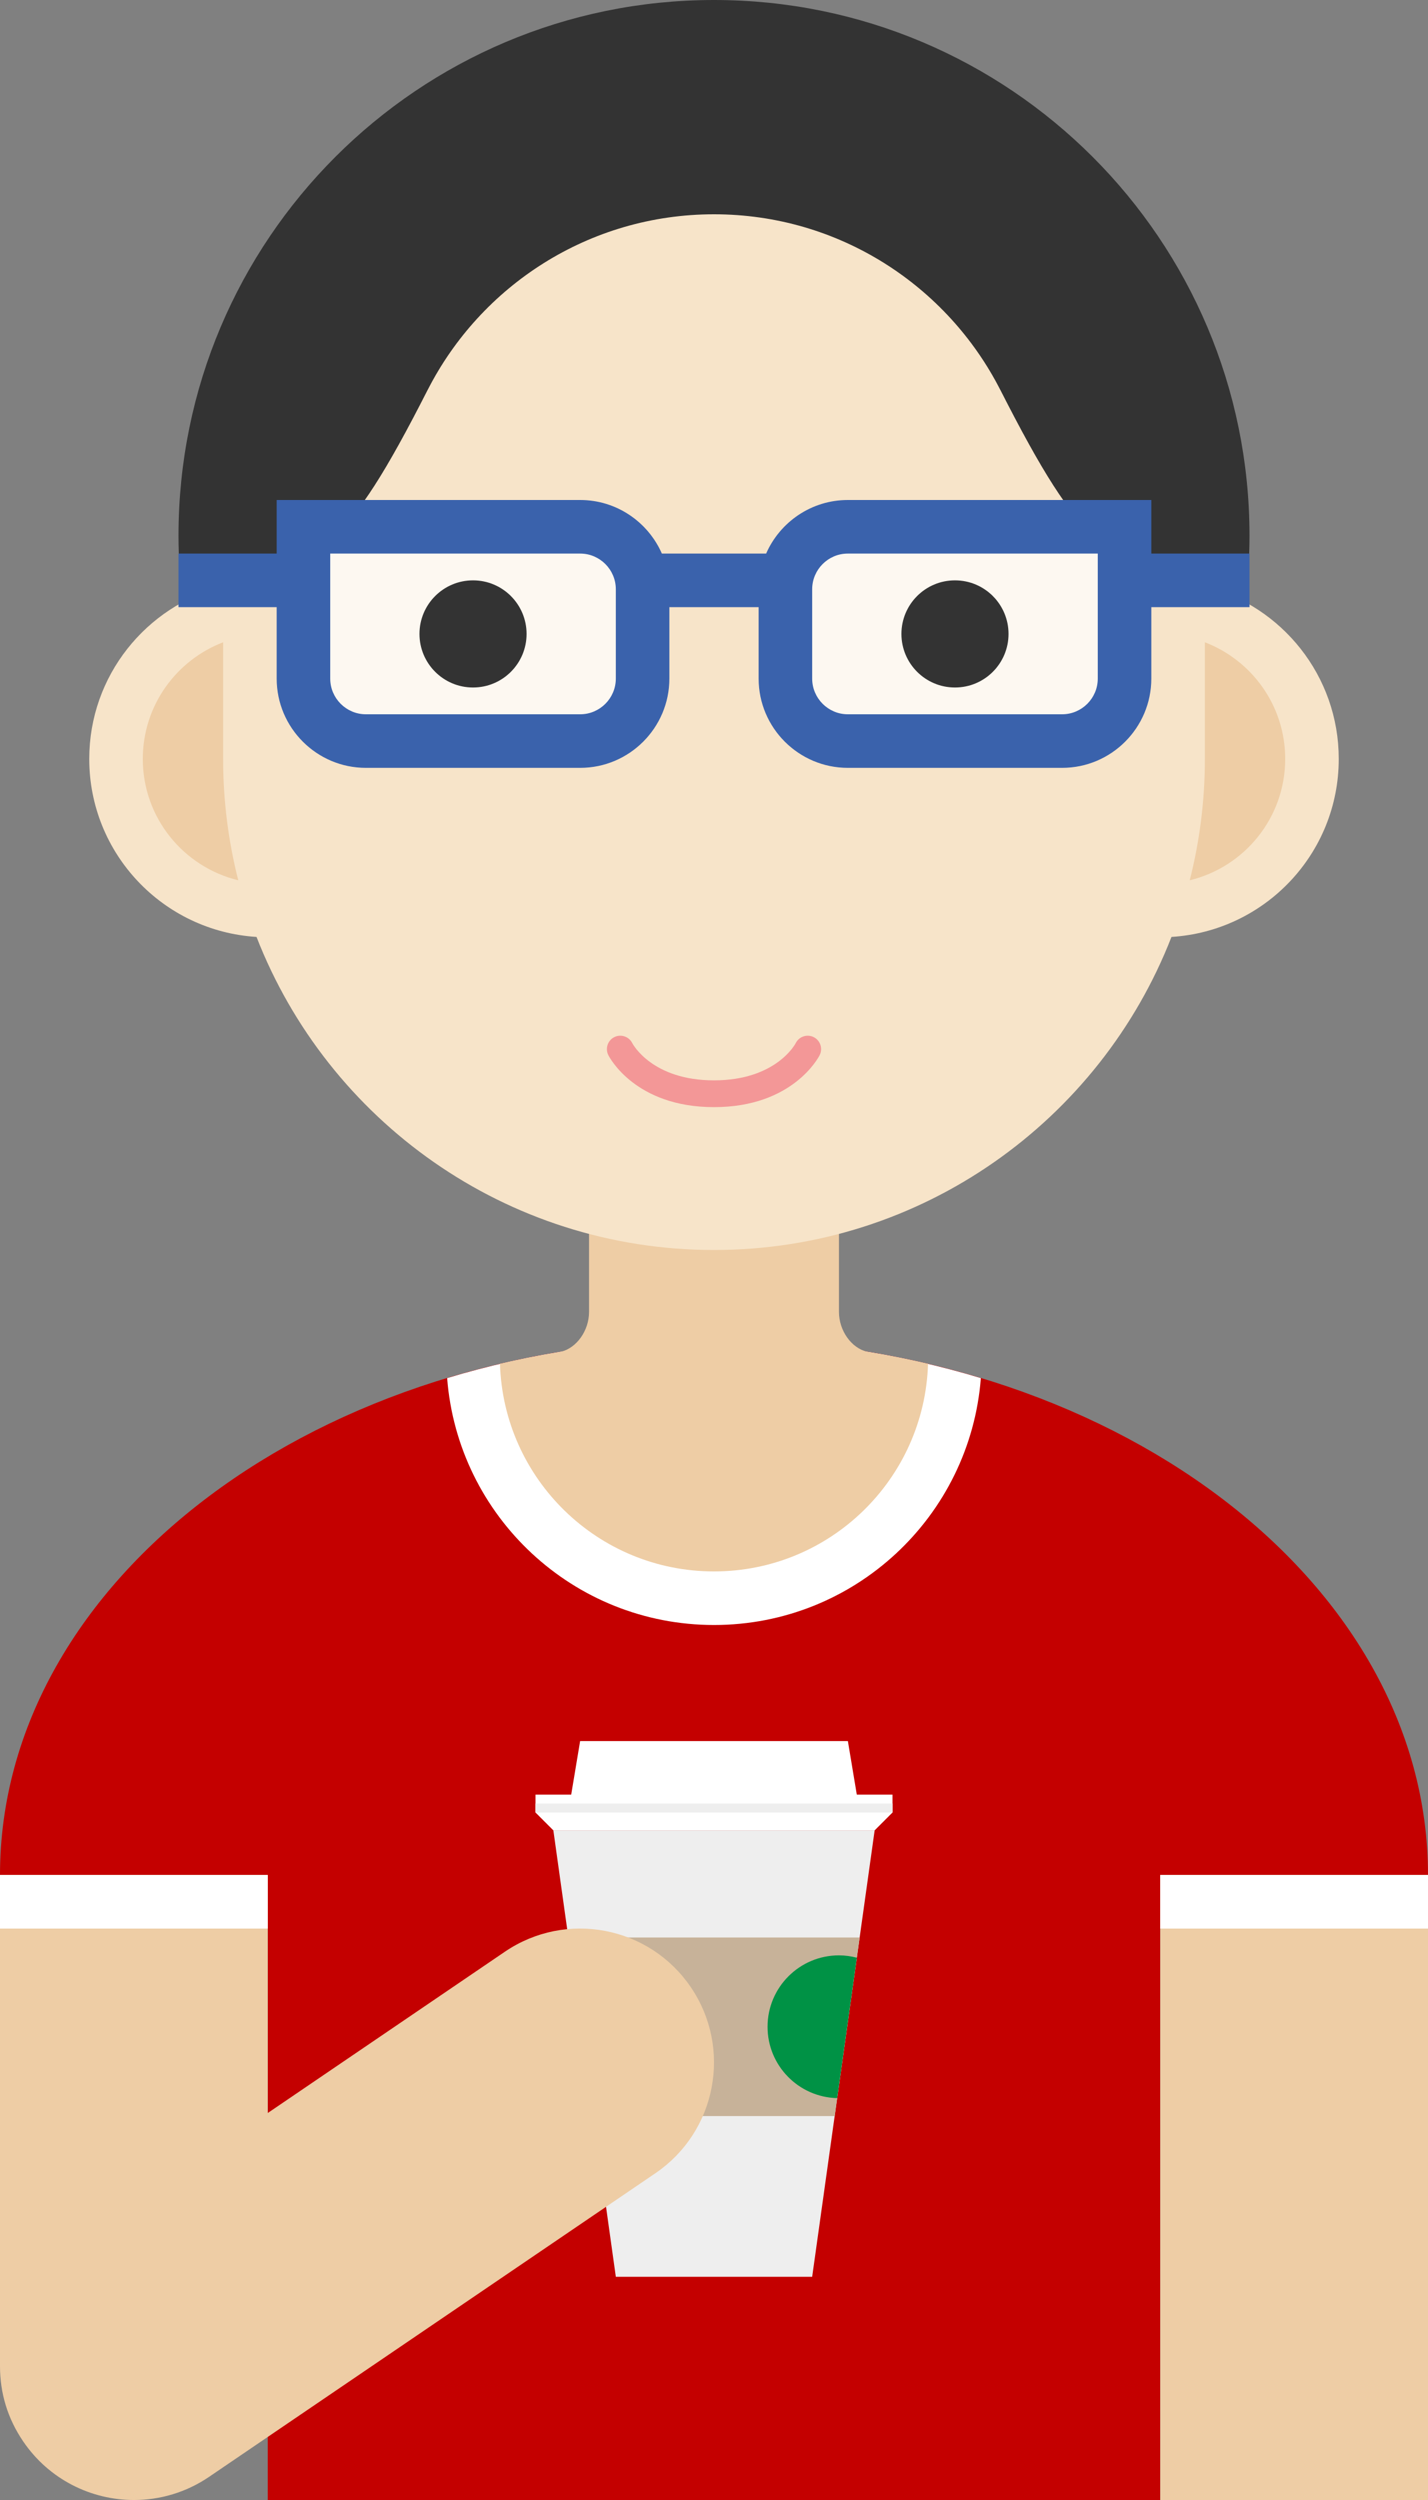 <svg xmlns="http://www.w3.org/2000/svg" x="0" y="0" viewBox="0 0 160 280"><rect x="0" y="0" width="160" height="280" fill="#808080" stroke="none"/><path style="fill:#c40000;" d="M130,210v70H30v-70H0c0-33.137,35.817-60,80-60s80,26.863,80,60H130z"/><path style="fill:#ffffff;" d="M50.1,154.348C59.34,151.553,69.426,150,80,150s20.66,1.553,29.9,4.348C108.701,169.818,95.777,182,80,182S51.299,169.818,50.1,154.348z"/><path style="fill:#eecda5;" d="M103.981,152.746C103.586,165.655,93.005,176,80,176s-23.586-10.345-23.981-23.254c2.235-0.526,4.517-0.971,6.831-1.351c1.75-0.412,3.15-2.356,3.15-4.466V138h28v8.928c0,2.111,1.4,4.055,3.15,4.466C99.464,151.775,101.746,152.22,103.981,152.746z"/><path style="fill:#f7e4c9;" d="M131.258,104.936C123.272,125.453,103.341,140,80,140s-43.272-14.547-51.258-35.064C18.285,104.284,10,95.621,10,85c0-9.316,6.379-17.121,15-19.344V60C25,29.624,49.624,5,80,5s55,24.624,55,55v5.656c8.621,2.223,15,10.029,15,19.344C150,95.621,141.715,104.284,131.258,104.936z"/><path style="fill:#333333;" d="M24.962,65.665c-1.58,0.411-3.083,1.013-4.487,1.774C20.174,65,20,62.521,20,60C20,26.863,46.863,0,80,0s60,26.863,60,60c0,2.521-0.174,5-0.476,7.439c-1.404-0.761-2.906-1.363-4.487-1.774l0.009-0.018c-10.983-2.864-13.696-3.764-22.961-21.973l-0.002,0.003C106.131,32.002,94.004,24,80,24s-26.131,8.002-32.084,19.677l-0.002-0.003c-9.265,18.209-11.978,19.109-22.961,21.973L24.962,65.665z"/><path style="fill:#eecda5;" d="M26.696,98.592C20.562,97.105,16,91.592,16,85c0-5.968,3.741-11.05,9-13.064V85C25,89.691,25.591,94.244,26.696,98.592z"/><path style="fill:#eecda5;" d="M144,85c0,6.592-4.562,12.105-10.696,13.592C134.409,94.244,135,89.691,135,85V71.936C140.259,73.95,144,79.032,144,85z"/><path style="fill:#f39797;" d="M80,124c-8.826,0-11.723-5.591-11.842-5.829c-0.37-0.741-0.07-1.642,0.671-2.013c0.741-0.37,1.641-0.07,2.013,0.671C70.925,116.987,73.111,121,80,121c6.992,0,9.138-4.129,9.158-4.171c0.37-0.741,1.271-1.039,2.013-0.671c0.741,0.371,1.041,1.271,0.671,2.013C91.723,118.409,88.825,124,80,124z"/><path style="fill:#fdf8f1;" d="M34,59h31c3.866,0,7,3.134,7,7v10c0,3.866-3.134,7-7,7H41c-3.866,0-7-3.134-7-7V59z"/><path style="fill:#fdf8f1;" d="M126,76c0,3.866-3.134,7-7,7H95c-3.866,0-7-3.134-7-7V66c0-3.866,3.134-7,7-7h31V76z"/><path style="fill:#333333;" d="M59,71c0,3.314-2.686,6-6,6s-6-2.686-6-6s2.686-6,6-6S59,67.686,59,71z"/><path style="fill:#333333;" d="M113,71c0,3.314-2.686,6-6,6s-6-2.686-6-6s2.686-6,6-6S113,67.686,113,71z"/><path style="fill:#3a62ac;" d="M129,62v-6H95c-4.091,0-7.612,2.473-9.159,6H74.159c-1.547-3.527-5.068-6-9.159-6H31v6H20v6h11v8c0,5.514,4.486,10,10,10h24c5.514,0,10-4.486,10-10v-8h10v8c0,5.514,4.486,10,10,10h24c5.514,0,10-4.486,10-10v-8h11v-6H129z M69,76c0,2.206-1.794,4-4,4H41c-2.206,0-4-1.794-4-4V62h28c2.206,0,4,1.794,4,4V76z M123,76c0,2.206-1.794,4-4,4H95c-2.206,0-4-1.794-4-4V66c0-2.206,1.794-4,4-4h28V76z"/><path style="fill:#ffffff;" d="M100,201v2l-2,2H62l-2-2v-2h4l1-6h30l1,6H100z"/><path style="fill:#eeeeee;" d="M100,203H60v-1h40V203z"/><path style="fill:#eeeeee;" d="M62,205h36l-7,50H69L62,205z"/> <path style="fill:#c7b299;" d="M93.52,237H66.48l-2.8-20h32.64L93.52,237z"/><path style="fill:#009245;" d="M96.003,219.263l-2.202,15.727C89.476,234.884,86,231.351,86,227c0-4.418,3.582-8,8-8C94.693,219,95.362,219.097,96.003,219.263z"/><path style="fill:#eecda5;" d="M73.433,243.403l-50,34c-2.582,1.756-5.517,2.598-8.421,2.598c-4.8,0-9.515-2.298-12.417-6.567c-1.759-2.586-2.597-5.434-2.595-8.434h0V210h30v26.659l26.565-18.064c6.849-4.659,16.179-2.882,20.838,3.97C82.061,229.415,80.284,238.744,73.433,243.403z"/><path style="fill:#ffffff;" d="M30,216H0v-6h30V216z"/><path style="fill:#eecda5;" d="M160,280h-30v-70h30V280z"/><path style="fill:#ffffff;" d="M160,216h-30v-6h30V216z"/></svg>